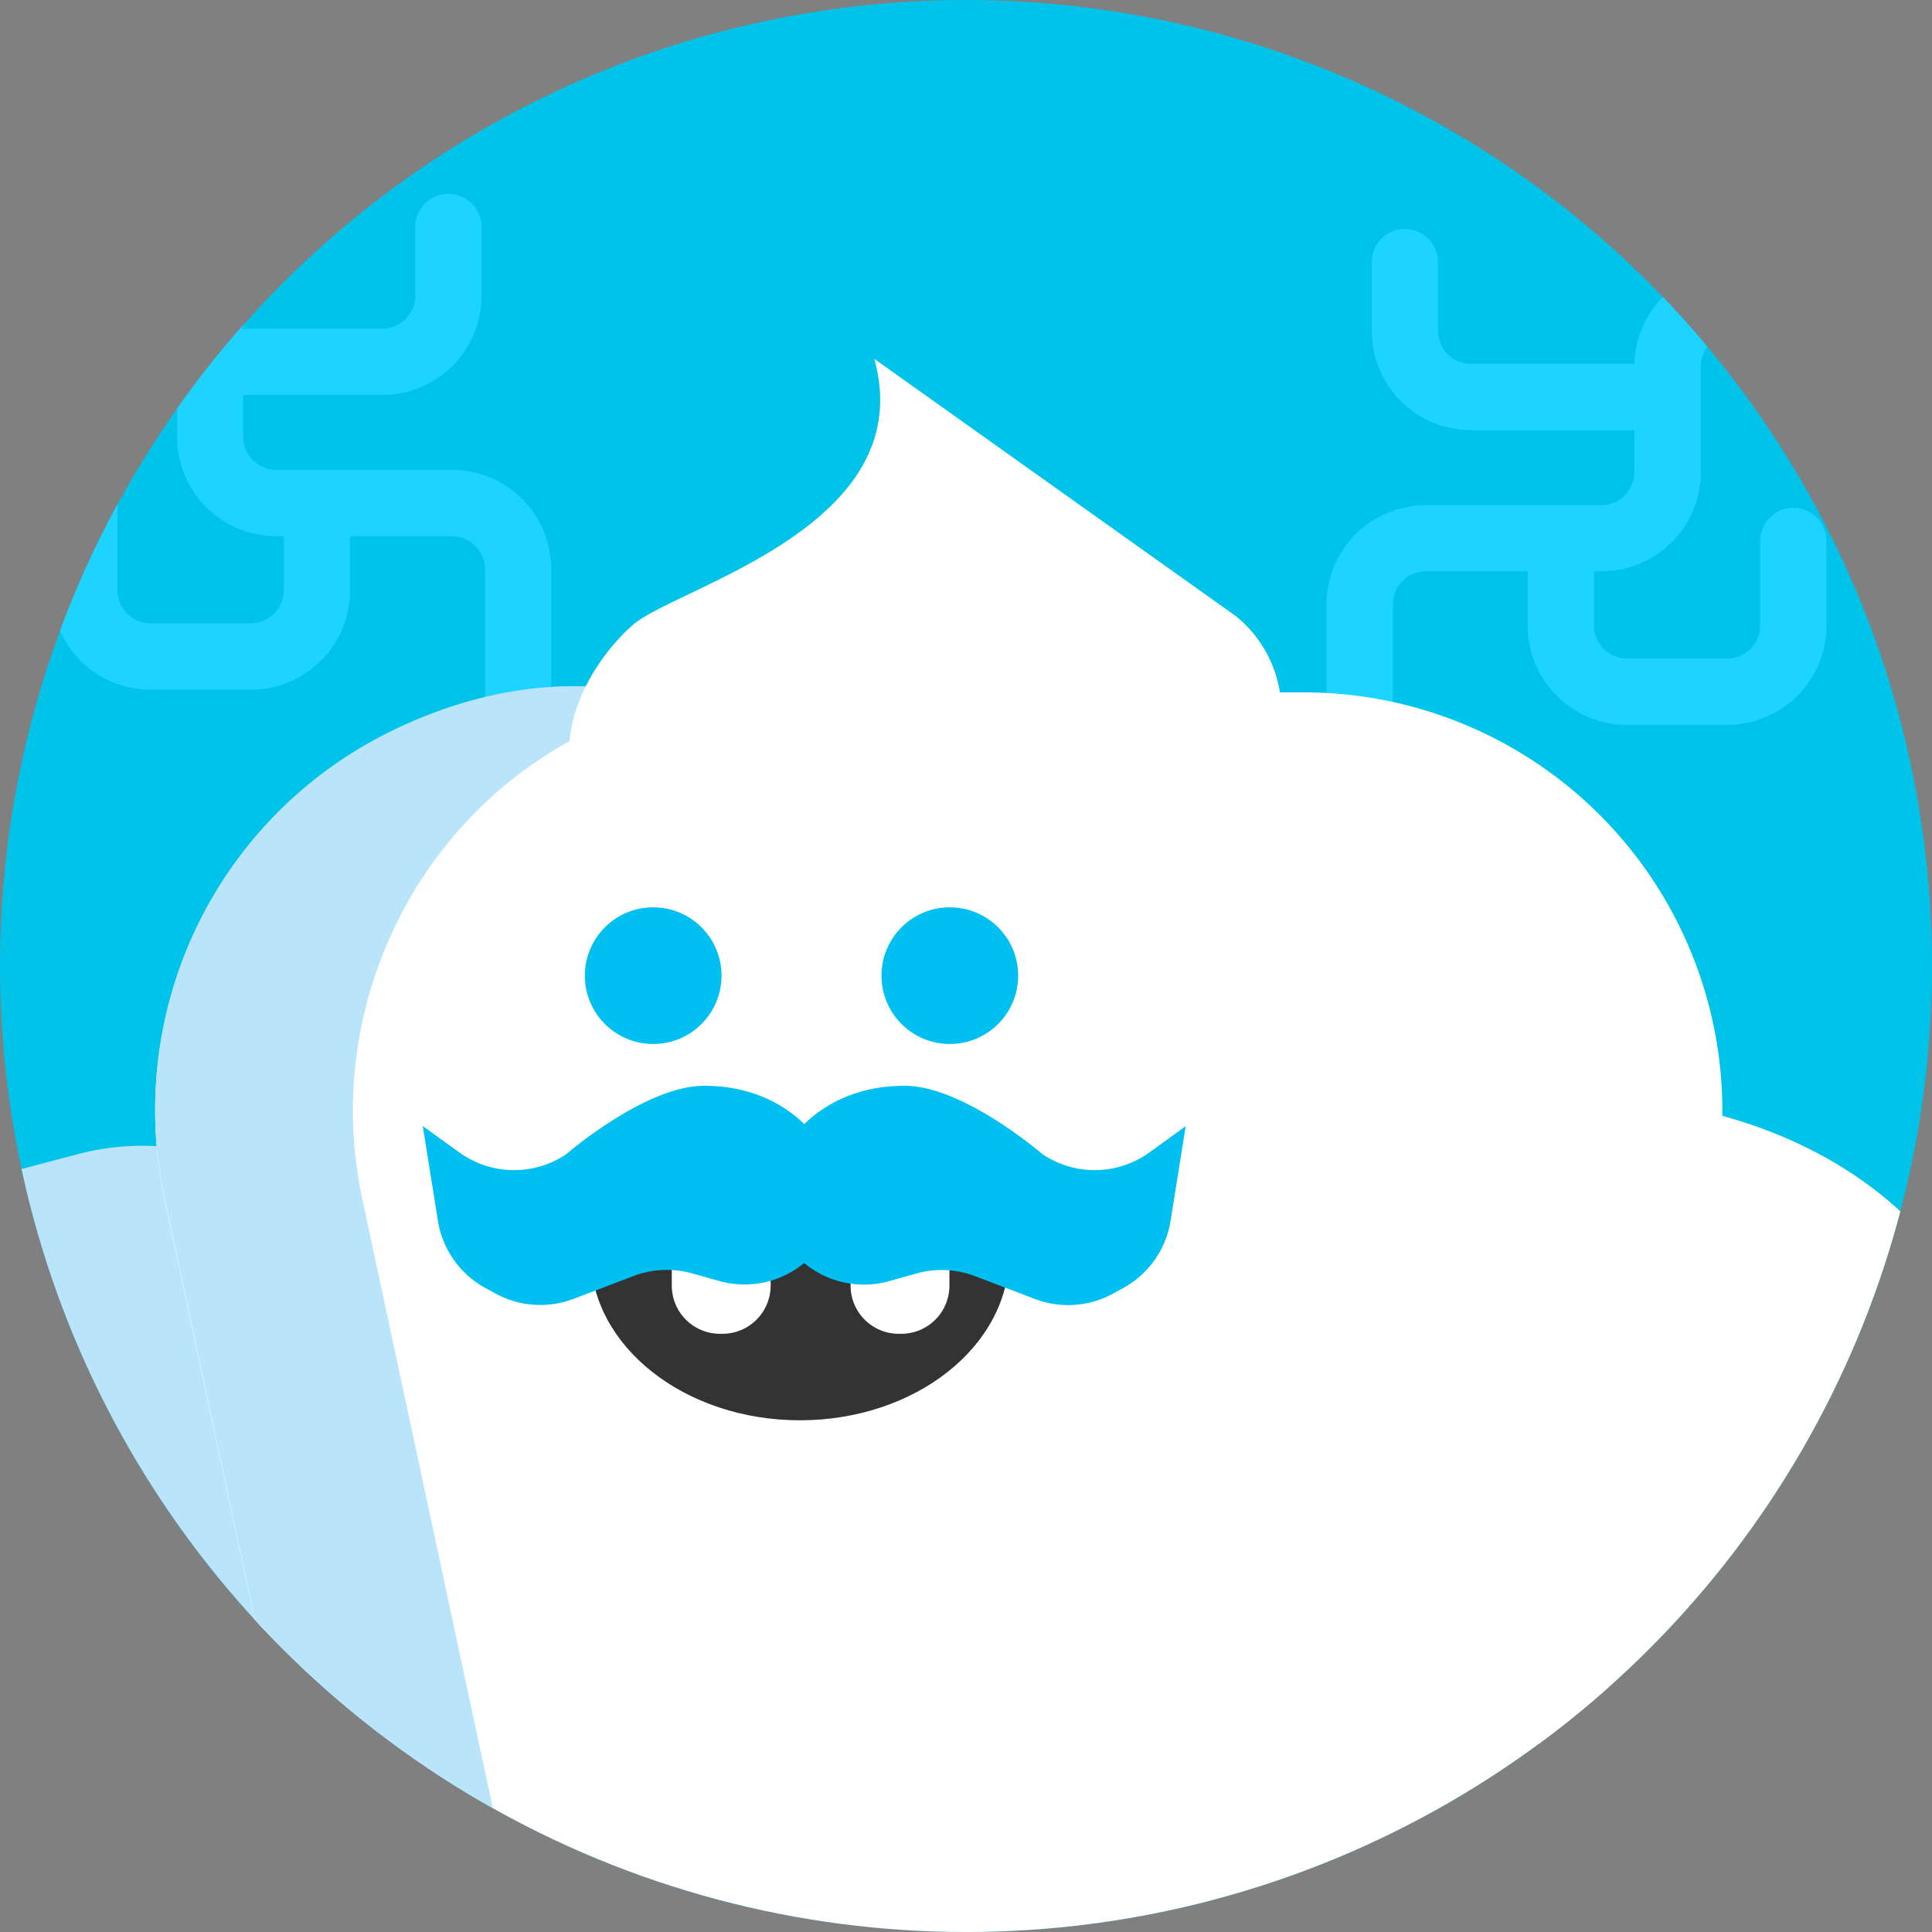 <svg id="Layer_1" data-name="Layer 1" xmlns="http://www.w3.org/2000/svg" xmlns:xlink="http://www.w3.org/1999/xlink" viewBox="0 0 350 350"><rect x="0" y="0" width="350" height="350" fill="#808080" stroke="none"/><defs><style>.cls-1{fill:none;}.cls-2{fill:#00c3ea;}.cls-3{clip-path:url(#clip-path);}.cls-4{fill:#1dd3ff;}.cls-5{fill:#bae4f9;}.cls-6{fill:#fff;}.cls-7{fill:#00c0f1;}.cls-8{fill:#333;}</style><clipPath id="clip-path"><circle id="_Clipping_Path_" data-name="&lt;Clipping Path&gt;" class="cls-1" cx="175" cy="175" r="175"/></clipPath></defs><title>snow-monster</title><circle id="_Path_" data-name="&lt;Path&gt;" class="cls-2" cx="175" cy="175" r="175"/><g class="cls-3"><path class="cls-4" d="M93.86,148.87a6,6,0,0,1-6-6V103.14a6,6,0,0,0-6-6H50.08a18,18,0,0,1-18-18V60a6,6,0,0,0-6-6H4.59a6,6,0,0,1,0-12H26.05a18,18,0,0,1,18,18V79.11a6,6,0,0,0,6,6H81.85a18,18,0,0,1,18,18v39.73A6,6,0,0,1,93.86,148.87Z"/><path class="cls-4" d="M45.42,124.94H27.29a18,18,0,0,1-18-18V91.62a6,6,0,1,1,12,0v15.29a6,6,0,0,0,6,6H45.42a6,6,0,0,0,6-6V94.5a6,6,0,1,1,12,0v12.42A18,18,0,0,1,45.42,124.94Z"/><path class="cls-4" d="M69.24,71.55H39.09a6,6,0,0,1,0-12H69.24a6,6,0,0,0,6-6V41.12a6,6,0,1,1,12,0V53.53A18,18,0,0,1,69.24,71.55Z"/><path class="cls-4" d="M296.64,77.93H266.5a18,18,0,0,1-18-18V47.49a6,6,0,1,1,12,0V59.91a6,6,0,0,0,6,6h30.14a6,6,0,0,1,0,12Z"/><path class="cls-4" d="M246.31,155.25a6,6,0,0,1-6-6V109.52a18,18,0,0,1,18-18h31.77a6,6,0,0,0,6-6V66.4a18,18,0,0,1,18-18h21.46a6,6,0,0,1,0,12H314.13a6,6,0,0,0-6,6V85.49a18,18,0,0,1-18,18H258.33a6,6,0,0,0-6,6v39.73A6,6,0,0,1,246.31,155.25Z"/><path class="cls-4" d="M312.88,131.32H294.76a18,18,0,0,1-18-18V100.88a6,6,0,1,1,12,0v12.42a6,6,0,0,0,6,6h18.12a6,6,0,0,0,6-6V98a6,6,0,1,1,12,0v15.29A18,18,0,0,1,312.88,131.32Z"/><path class="cls-5" d="M14,209.11l-52.32,13.82V126.8l-17.51,9-17.71-9-18.21,9-18.21-9V279.13A17.91,17.91,0,0,0-92,297H105.79s7.22-84.29-77.36-89.36A45.8,45.8,0,0,0,14,209.11Z"/><path class="cls-6" d="M350.38,418,368,285.56a26.79,26.79,0,0,0,.24-3.9c-1.25-91.08-89.55-83.12-89.55-83.12v302.7h71.65Z"/><path class="cls-6" d="M213.08,488l-20.18,6.37a75.83,75.83,0,0,1-45.67,0L127.06,488a75.83,75.83,0,0,1-51.31-56.42L29.79,217.15a75.83,75.83,0,0,1,38.46-82.8h0a75.83,75.83,0,0,1,35.69-8.92H236.19a75.83,75.83,0,0,1,35.69,8.92h0a75.83,75.83,0,0,1,38.46,82.8L264.39,431.57A75.83,75.83,0,0,1,213.08,488Z"/><path class="cls-5" d="M162.88,488a75.84,75.84,0,0,1-51.31-56.42L65.62,217.15c-7.09-33.09,8.6-67.44,38.46-83.36h0c11-5.86,23.24-9.48,35.69-9.48H103.94c-12.45,0-24.7,3.63-35.69,9.48h0a76.22,76.22,0,0,0-38.46,83.08L75.74,431.43a75.93,75.93,0,0,0,51.31,56.49l20.18,6.41A75.83,75.83,0,0,0,188,495.72c-1.65-.4-3.3-.84-4.92-1.35Z"/><path class="cls-6" d="M225,146a22.15,22.15,0,0,1-18,9.26H124.36a22.15,22.15,0,0,1-18-9.26h0c-8-11.14.43-25.92,8.29-32.79S166.85,95.45,158.38,65l65.47,46.59A22.15,22.15,0,0,1,228,141.76Z"/><circle class="cls-7" cx="118.33" cy="176.75" r="12.38"/><circle class="cls-7" cx="172.07" cy="176.75" r="12.38"/><path class="cls-8" d="M107,227.3c0,16.54,17,30,37.91,30s37.91-13.42,37.91-30Z"/><path class="cls-6" d="M121.7,223.72h17.91a0,0,0,0,1,0,0v9.18a8.73,8.73,0,0,1-8.73,8.73h-.45a8.73,8.73,0,0,1-8.73-8.73v-9.18a0,0,0,0,1,0,0Z"/><path class="cls-6" d="M154.1,223.72H172a0,0,0,0,1,0,0v9.18a8.73,8.73,0,0,1-8.73,8.73h-.45a8.73,8.73,0,0,1-8.73-8.73v-9.18a0,0,0,0,1,0,0Z"/><path class="cls-7" d="M127.55,196.7c-10.66,0-25,12.42-25,12.42a16.94,16.94,0,0,1-19.34-.35L76.59,204l2.74,17.14a16.94,16.94,0,0,0,8.4,12.08l1.82,1a16.94,16.94,0,0,0,14.36,1.08l10.87-4.14a16.94,16.94,0,0,1,10.62-.47l4.88,1.37a16.94,16.94,0,0,0,21.54-16.31h0C151.82,209.64,144.39,196.7,127.55,196.7Z"/><path class="cls-7" d="M163.89,196.7c10.66,0,25,12.42,25,12.42a16.94,16.94,0,0,0,19.34-.35l6.57-4.75-2.74,17.14a16.94,16.94,0,0,1-8.4,12.08l-1.82,1a16.94,16.94,0,0,1-14.36,1.08l-10.87-4.14a16.94,16.94,0,0,0-10.62-.47l-4.88,1.37a16.94,16.94,0,0,1-21.54-16.31h0C139.62,209.64,147,196.7,163.89,196.7Z"/></g></svg>